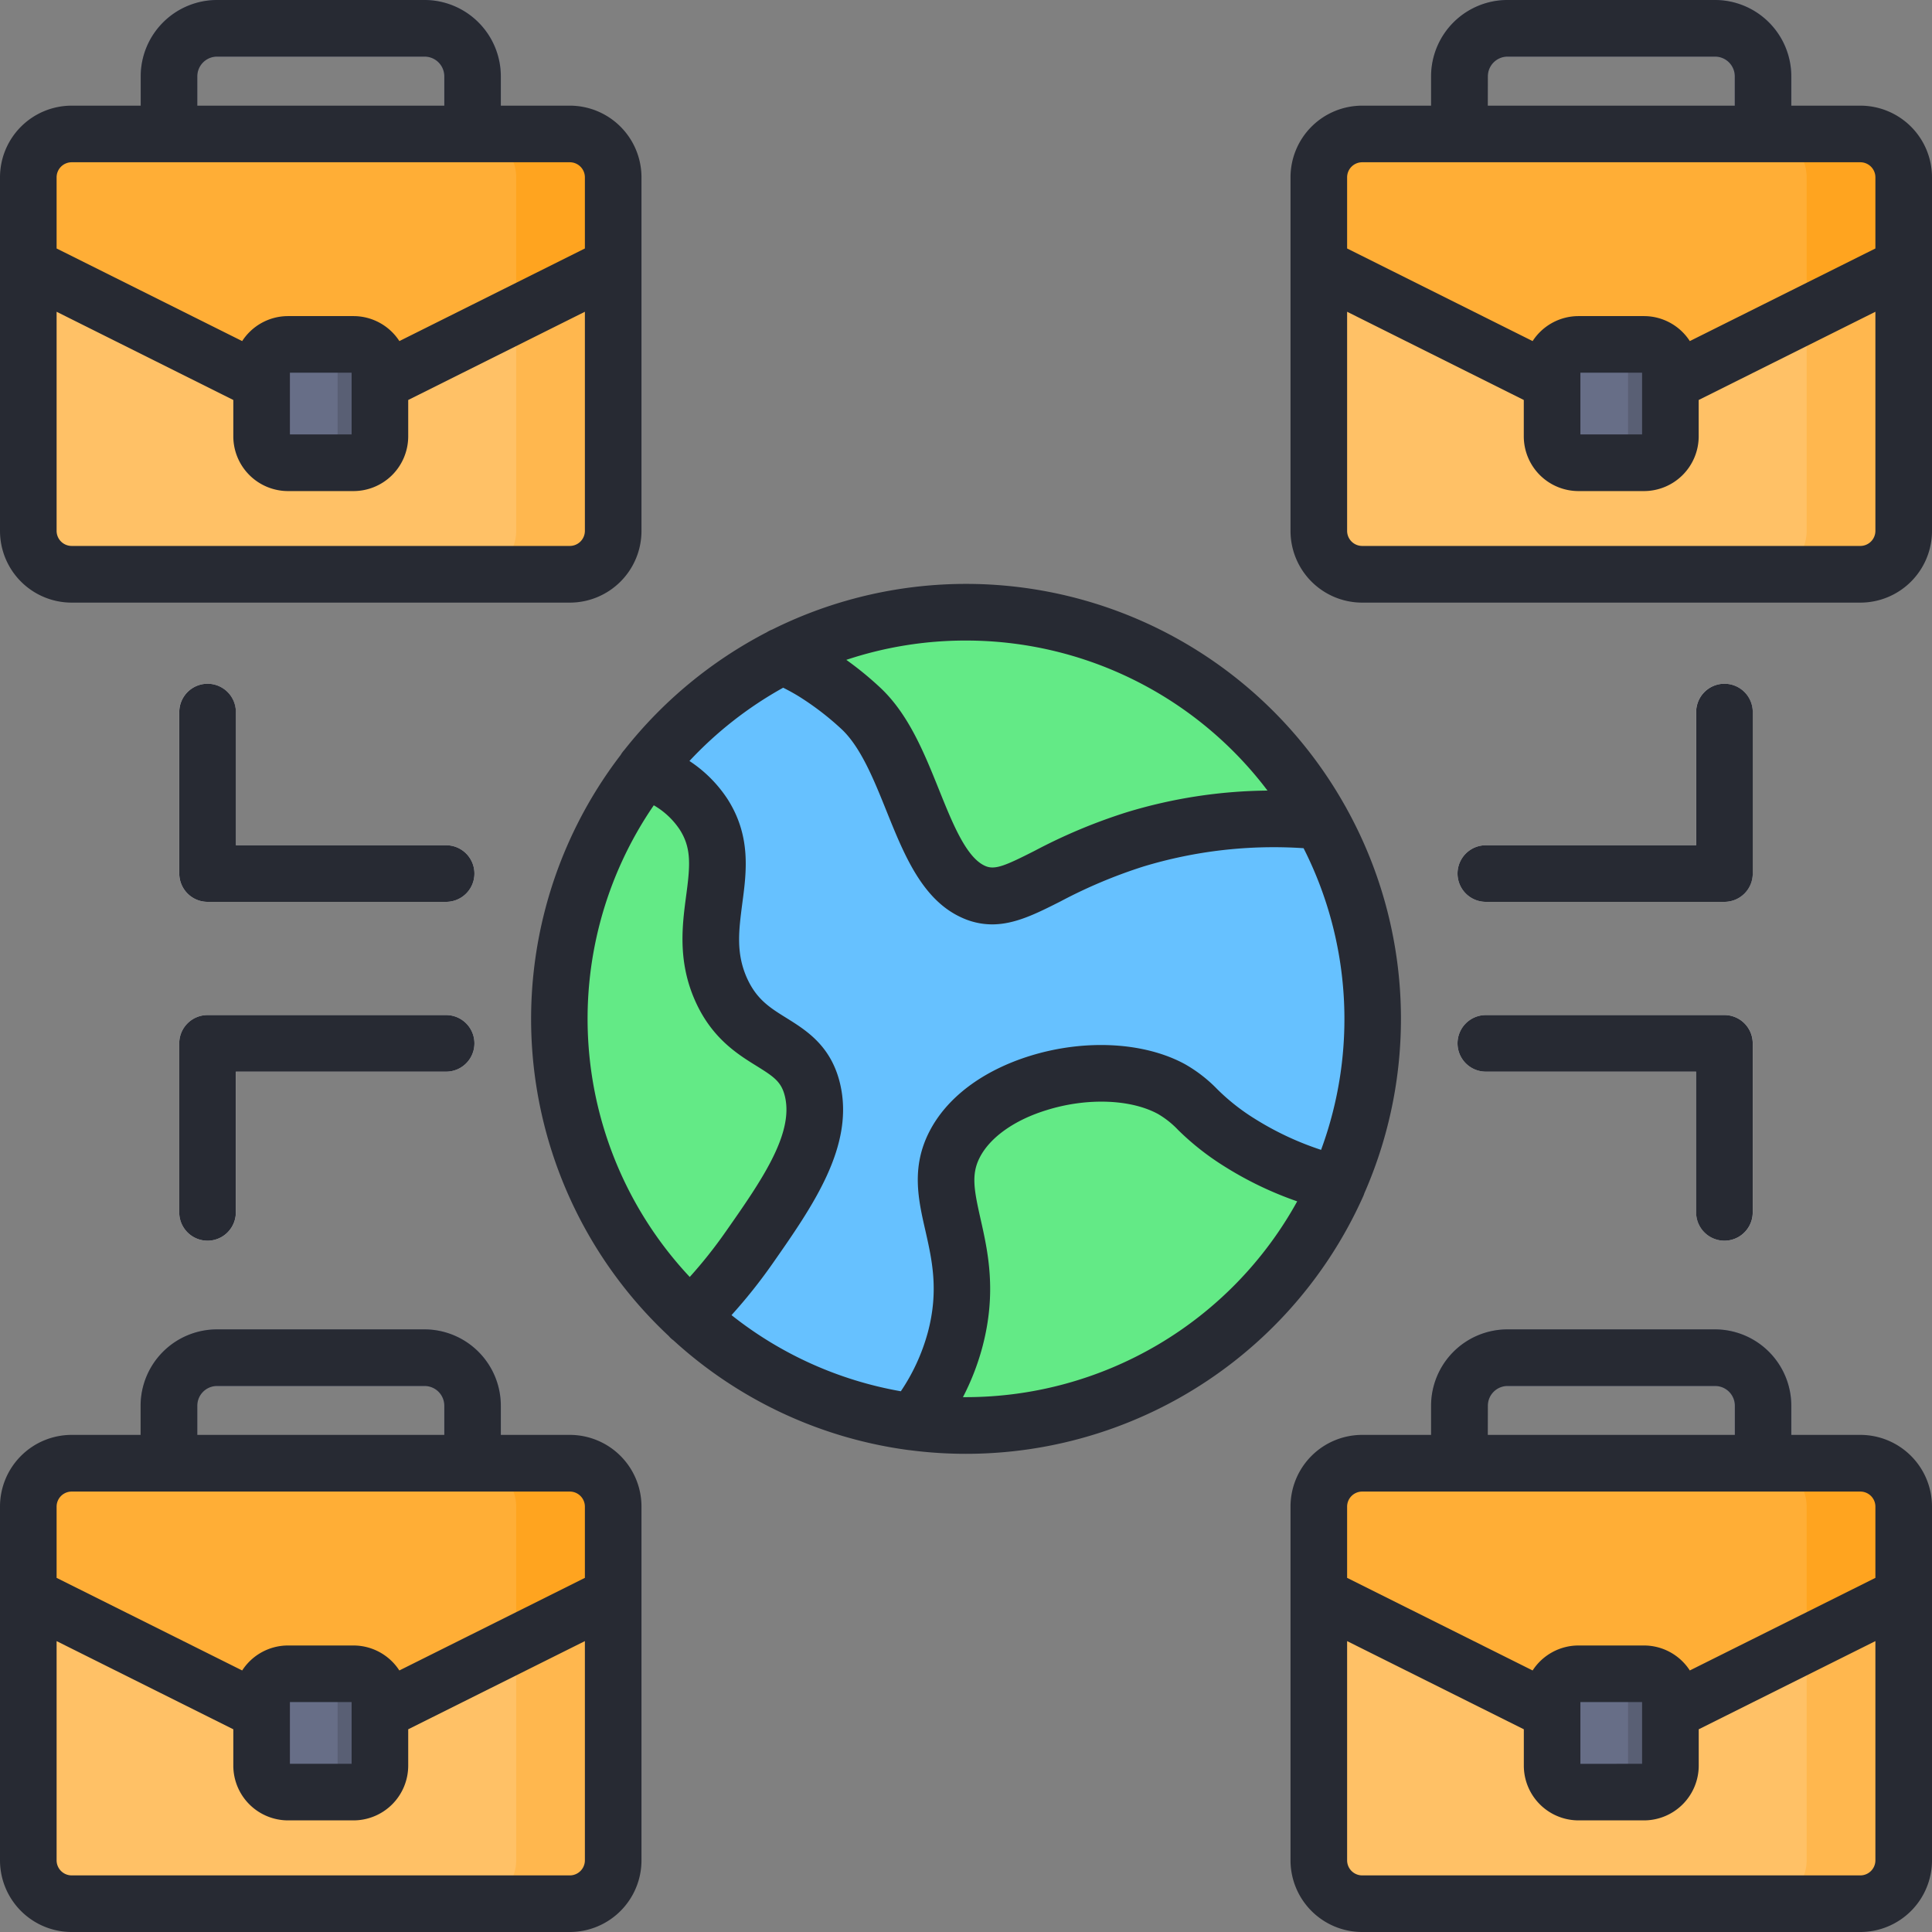 <svg xmlns="http://www.w3.org/2000/svg" data-name="Layer 1" viewBox="0 0 512 512"><rect x="0" y="0" width="512" height="512" fill="#808080" stroke="none"/><rect width="155.01" height="116.74" x="7.5" y="387.76" fill="#ffc166" rx="11.52"/><path fill="#ffb74e" d="M151,387.76H125.28a11.51,11.51,0,0,1,11.51,11.52V493a11.51,11.51,0,0,1-11.51,11.52H151A11.51,11.51,0,0,0,162.51,493v-93.7A11.51,11.51,0,0,0,151,387.76Z"/><path fill="#676e87" d="M125.22,410.26H44.79a7.5,7.5,0,0,1-7.5-7.5V372.53A20.25,20.25,0,0,1,57.52,352.3h55a20.25,20.25,0,0,1,20.23,20.23v30.23A7.5,7.5,0,0,1,125.22,410.26Zm-72.93-15h65.43V372.53a5.23,5.23,0,0,0-5.23-5.23h-55a5.23,5.23,0,0,0-5.23,5.23Z"/><path fill="#ffae36" d="M162.51,422.79,92.63,457.66a19.14,19.14,0,0,1-15.24,0L7.5,422.79V399.28A11.52,11.52,0,0,1,19,387.76H151a11.51,11.51,0,0,1,11.51,11.52Z"/><path fill="#ffa41f" d="M136.79,399.28v36.34l25.72-12.83V399.28A11.51,11.51,0,0,0,151,387.76H125.28A11.51,11.51,0,0,1,136.79,399.28Z"/><rect width="31.35" height="31.35" x="69.33" y="443.57" fill="#676e87" rx="7"/><path fill="#595f74" d="M93.68,443.57H82.47a7,7,0,0,1,7,7v17.35a7,7,0,0,1-7,7H93.68a7,7,0,0,0,7-7V450.57A7,7,0,0,0,93.68,443.57Z"/><rect width="155.01" height="116.74" x="349.49" y="387.76" fill="#ffc166" rx="11.52"/><path fill="#ffb74e" d="M493,387.76H467.26a11.52,11.52,0,0,1,11.52,11.52V493a11.52,11.52,0,0,1-11.52,11.52H493A11.52,11.52,0,0,0,504.5,493v-93.7A11.52,11.52,0,0,0,493,387.76Z"/><path fill="#676e87" d="M467.21,410.26H386.78a7.5,7.5,0,0,1-7.5-7.5V372.53a20.25,20.25,0,0,1,20.23-20.23h55a20.25,20.25,0,0,1,20.23,20.23v30.23A7.5,7.5,0,0,1,467.21,410.26Zm-72.93-15h65.43V372.53a5.23,5.23,0,0,0-5.23-5.23h-55a5.23,5.23,0,0,0-5.23,5.23Z"/><path fill="#ffae36" d="M504.5,422.79l-69.89,34.87a19.14,19.14,0,0,1-15.24,0l-69.88-34.87V399.28A11.51,11.51,0,0,1,361,387.76H493a11.52,11.52,0,0,1,11.52,11.52Z"/><path fill="#ffa41f" d="M478.78,399.28v36.34l25.72-12.83V399.28A11.52,11.52,0,0,0,493,387.76H467.26A11.52,11.52,0,0,1,478.78,399.28Z"/><rect width="31.35" height="31.35" x="411.32" y="443.57" fill="#676e87" rx="7"/><path fill="#595f74" d="M435.67,443.57H424.45a7,7,0,0,1,7,7v17.35a7,7,0,0,1-7,7h11.22a7,7,0,0,0,7-7V450.57A7,7,0,0,0,435.67,443.57Z"/><rect width="155.01" height="116.74" x="7.5" y="35.46" fill="#ffc166" rx="11.52"/><path fill="#ffb74e" d="M151,35.46H125.28A11.51,11.51,0,0,1,136.79,47v93.7a11.51,11.51,0,0,1-11.51,11.52H151a11.51,11.51,0,0,0,11.51-11.52V47A11.51,11.51,0,0,0,151,35.46Z"/><path fill="#676e87" d="M125.22,58H44.79a7.5,7.5,0,0,1-7.5-7.5V20.23A20.25,20.25,0,0,1,57.52,0h55a20.25,20.25,0,0,1,20.23,20.23V50.46A7.5,7.5,0,0,1,125.22,58ZM52.29,43h65.43V20.23A5.23,5.23,0,0,0,112.49,15h-55a5.24,5.24,0,0,0-5.23,5.23Z"/><path fill="#ffae36" d="M162.51,70.49,92.63,105.36a19.14,19.14,0,0,1-15.24,0L7.5,70.49V47A11.52,11.52,0,0,1,19,35.46H151A11.51,11.51,0,0,1,162.51,47Z"/><path fill="#ffa41f" d="M136.79,47V83.32l25.72-12.83V47A11.51,11.51,0,0,0,151,35.46H125.28A11.51,11.51,0,0,1,136.79,47Z"/><rect width="31.35" height="31.35" x="69.33" y="91.27" fill="#676e87" rx="7"/><path fill="#595f74" d="M93.68,91.27H82.47a7,7,0,0,1,7,7v17.35a7,7,0,0,1-7,7H93.68a7,7,0,0,0,7-7V98.27A7,7,0,0,0,93.68,91.27Z"/><rect width="155.01" height="116.74" x="349.49" y="35.46" fill="#ffc166" rx="11.52"/><path fill="#ffb74e" d="M493,35.46H467.26A11.52,11.52,0,0,1,478.78,47v93.7a11.52,11.52,0,0,1-11.52,11.52H493a11.52,11.52,0,0,0,11.52-11.52V47A11.52,11.52,0,0,0,493,35.46Z"/><path fill="#676e87" d="M467.21,58H386.78a7.5,7.5,0,0,1-7.5-7.5V20.23A20.25,20.25,0,0,1,399.51,0h55a20.25,20.25,0,0,1,20.23,20.23V50.46A7.5,7.5,0,0,1,467.21,58ZM394.28,43h65.43V20.23A5.24,5.24,0,0,0,454.48,15h-55a5.24,5.24,0,0,0-5.23,5.23Z"/><path fill="#ffae36" d="M504.5,70.49l-69.89,34.87a19.14,19.14,0,0,1-15.24,0L349.49,70.49V47A11.51,11.51,0,0,1,361,35.46H493A11.52,11.52,0,0,1,504.5,47Z"/><path fill="#ffa41f" d="M478.78,47V83.32L504.5,70.49V47A11.52,11.52,0,0,0,493,35.46H467.26A11.52,11.52,0,0,1,478.78,47Z"/><rect width="31.35" height="31.35" x="411.32" y="91.27" fill="#676e87" rx="7"/><path fill="#595f74" d="M435.67,91.27H424.45a7,7,0,0,1,7,7v17.35a7,7,0,0,1-7,7h11.22a7,7,0,0,0,7-7V98.27A7,7,0,0,0,435.67,91.27Z"/><circle cx="256" cy="270" r="107.76" fill="#66c1ff"/><path fill="#63ea86" d="M256 162.24a107.26 107.26 0 0 0-48.68 11.61 74.28 74.28 0 0 1 9.47 5A82.63 82.63 0 0 1 228.4 188c13.49 13 15.34 42 29.57 48.37 10.27 4.6 18.43-6.41 42.84-13.91a127.72 127.72 0 0 1 49.32-4.85A107.71 107.71 0 0 0 256 162.24zM242.1 376.87a109.89 109.89 0 0 0 13.9.89 107.78 107.78 0 0 0 98.48-64 88.09 88.09 0 0 1-26-11c-10.63-6.73-11.62-10.66-18.07-14.17-17.24-9.37-48.78-2.25-57.45 14.76-7.45 14.65 6.83 26.86.11 51.85A61.48 61.48 0 0 1 242.1 376.87zM190.94 261.9c-7.61-17.65 4.94-31.55-4.57-46.18-4.33-6.65-11-10-15.53-11.74A107.73 107.73 0 0 0 182.9 349.16a133 133 0 0 0 15.59-18.44c10.14-14.5 19.95-28.52 16.84-41.76C212 274.85 197.89 278 190.94 261.9z"/><path fill="#eee" d="M457 239H393.76a7.5 7.5 0 0 1 0-15h55.73V188.7a7.5 7.5 0 0 1 15 0v42.8A7.5 7.5 0 0 1 457 239zM457 328.8a7.5 7.5 0 0 1-7.5-7.5V284H393.76a7.5 7.5 0 0 1 0-15H457a7.5 7.5 0 0 1 7.5 7.5v44.8A7.5 7.5 0 0 1 457 328.8zM118.24 239H55a7.5 7.5 0 0 1-7.5-7.5V188.7a7.5 7.5 0 0 1 15 0V224h55.73a7.5 7.5 0 1 1 0 15zM55 328.8a7.5 7.5 0 0 1-7.5-7.5V276.5A7.5 7.5 0 0 1 55 269h63.23a7.5 7.5 0 1 1 0 15H62.51v37.3A7.5 7.5 0 0 1 55 328.8z"/><path fill="#272a33" d="M19,159.7H151a19,19,0,0,0,19-19V47a19,19,0,0,0-19-19H132.72V20.23A20.25,20.25,0,0,0,112.49,0h-55A20.25,20.25,0,0,0,37.29,20.23V28H19A19,19,0,0,0,0,47v93.7A19,19,0,0,0,19,159.7ZM52.29,20.23A5.24,5.24,0,0,1,57.52,15h55a5.23,5.23,0,0,1,5.23,5.23V28H52.29ZM15,47a4,4,0,0,1,4-4H151a4,4,0,0,1,4,4V65.85L105.84,90.39a14.5,14.5,0,0,0-12.16-6.62H76.33a14.48,14.48,0,0,0-12.15,6.62L15,65.85ZM93.18,98.77v16.35H76.83V98.77ZM15,82.62,61.83,106v9.64a14.52,14.52,0,0,0,14.5,14.5H93.68a14.51,14.51,0,0,0,14.5-14.5V106L155,82.62v58.06a4,4,0,0,1-4,4H19a4,4,0,0,1-4-4ZM493,28H474.71V20.23A20.25,20.25,0,0,0,454.48,0h-55a20.25,20.25,0,0,0-20.23,20.23V28H361a19,19,0,0,0-19,19v93.7a19,19,0,0,0,19,19H493a19,19,0,0,0,19-19V47A19,19,0,0,0,493,28Zm-98.7-7.73A5.23,5.23,0,0,1,399.51,15h55a5.24,5.24,0,0,1,5.23,5.23V28H394.28ZM497,140.68a4,4,0,0,1-4,4H361a4,4,0,0,1-4-4V82.62L403.82,106v9.64a14.51,14.51,0,0,0,14.5,14.5h17.35a14.52,14.52,0,0,0,14.5-14.5V106L497,82.62Zm-78.18-25.56V98.77h16.35v16.35ZM497,65.85,447.82,90.39a14.48,14.48,0,0,0-12.15-6.62H418.32a14.5,14.5,0,0,0-12.16,6.62L357,65.85V47a4,4,0,0,1,4-4H493a4,4,0,0,1,4,4ZM361.57,316.22a115,115,0,0,0-4.74-102c-.1-.21-.22-.41-.34-.61a115.17,115.17,0,0,0-151.84-46.78,7.25,7.25,0,0,0-1.42.71,116.13,116.13,0,0,0-37.76,31.19,7.77,7.77,0,0,0-1,1.36,115,115,0,0,0,12.79,154c.11.12.21.25.33.37a6.69,6.69,0,0,0,.87.74,114.86,114.86,0,0,0,62.44,29.1l.1,0a115.31,115.31,0,0,0,120.14-67A7.49,7.49,0,0,0,361.57,316.22ZM256,169.75a100.17,100.17,0,0,1,79.9,39.76,132.14,132.14,0,0,0-37.29,5.74,145.71,145.71,0,0,0-24.39,10.21c-7.87,4-10.63,5.17-13.18,4-5-2.23-8.64-11.35-12.19-20.17-3.9-9.69-7.93-19.7-15.25-26.75a87.42,87.42,0,0,0-9.32-7.67A100,100,0,0,1,256,169.75ZM182.79,338.41a100,100,0,0,1-9.53-125,20.65,20.65,0,0,1,6.82,6.36c3.25,5,2.81,9.73,1.75,17.66-1,7.57-2.27,17,2.22,27.4,4.39,10.19,11.35,14.5,16.43,17.65,4.69,2.91,6.63,4.24,7.55,8.15,2.34,10-6.41,22.49-15.69,35.75A123.33,123.33,0,0,1,182.79,338.41ZM256,370.26h-.81a65.77,65.77,0,0,0,5.1-13.08c3.95-14.72,1.51-25.54-.45-34.23-1.7-7.56-2.49-11.71-.22-16.16,2.72-5.36,9.22-10,17.82-12.62,10.61-3.3,22.13-2.89,29.36,1a23.93,23.93,0,0,1,5.42,4.29,70.73,70.73,0,0,0,12.22,9.62,93.83,93.83,0,0,0,19.33,9.29A100.33,100.33,0,0,1,256,370.26Zm94.06-65.55a79.67,79.67,0,0,1-17.6-8.27,55.72,55.72,0,0,1-9.89-7.81A38.16,38.16,0,0,0,314,282c-10.76-5.85-26.46-6.69-41-2.19-12.62,3.92-22.12,11.07-26.74,20.14-4.83,9.48-2.9,18-1,26.27,1.76,7.81,3.58,15.89.59,27a52.51,52.51,0,0,1-7.12,15.48,99.92,99.92,0,0,1-44.87-20.18A139.39,139.39,0,0,0,204.64,335c10.75-15.37,21.87-31.26,18-47.77-2.38-10.11-9-14.19-14.25-17.47-4.49-2.78-8-5-10.56-10.84-2.85-6.61-2-12.57-1.12-19.47,1.12-8.4,2.4-17.92-4-27.83a35,35,0,0,0-10-9.95,101,101,0,0,1,24.84-19.42c1.81.91,3.55,1.88,5.25,3a74.57,74.57,0,0,1,10.41,8.16c5,4.82,8.42,13.32,11.73,21.54,4.66,11.58,9.48,23.56,20,28.26a19.29,19.29,0,0,0,8,1.76c6.06,0,11.77-2.89,18.09-6.08a132.44,132.44,0,0,1,22-9.26,119.11,119.11,0,0,1,42.43-4.85,100.15,100.15,0,0,1,4.62,80ZM118.24,269H55a7.5,7.5,0,0,0-7.5,7.5v44.8a7.5,7.5,0,0,0,15,0V284h55.73a7.5,7.5,0,1,0,0-15Zm275.52,15h55.73v37.3a7.5,7.5,0,0,0,15,0V276.5A7.5,7.5,0,0,0,457,269H393.76a7.5,7.5,0,0,0,0,15Zm0-45H457a7.5,7.5,0,0,0,7.5-7.5V188.7a7.5,7.5,0,0,0-15,0V224H393.76a7.5,7.5,0,0,0,0,15ZM118.24,224H62.51V188.7a7.5,7.5,0,0,0-15,0v42.8A7.5,7.5,0,0,0,55,239h63.23a7.5,7.5,0,1,0,0-15ZM151,380.26H132.72v-7.73a20.25,20.25,0,0,0-20.23-20.23h-55a20.25,20.25,0,0,0-20.23,20.23v7.73H19a19,19,0,0,0-19,19V493a19,19,0,0,0,19,19H151a19,19,0,0,0,19-19v-93.7A19,19,0,0,0,151,380.26Zm-98.71-7.73a5.23,5.23,0,0,1,5.23-5.23h55a5.23,5.23,0,0,1,5.23,5.23v7.73H52.29ZM155,493a4,4,0,0,1-4,4H19a4,4,0,0,1-4-4V434.91l46.83,23.37v9.64a14.52,14.52,0,0,0,14.5,14.5H93.68a14.51,14.51,0,0,0,14.5-14.5v-9.64L155,434.91ZM76.83,467.42V451.07H93.18v16.35ZM155,418.15l-49.17,24.54a14.5,14.5,0,0,0-12.16-6.62H76.33a14.48,14.48,0,0,0-12.15,6.62L15,418.15V399.28a4,4,0,0,1,4-4H151a4,4,0,0,1,4,4Zm338-37.89H474.71v-7.73a20.25,20.25,0,0,0-20.23-20.23h-55a20.25,20.25,0,0,0-20.23,20.23v7.73H361a19,19,0,0,0-19,19V493a19,19,0,0,0,19,19H493a19,19,0,0,0,19-19v-93.7A19,19,0,0,0,493,380.26Zm-98.7-7.73a5.23,5.23,0,0,1,5.23-5.23h55a5.23,5.23,0,0,1,5.23,5.23v7.73H394.28ZM497,493a4,4,0,0,1-4,4H361a4,4,0,0,1-4-4V434.91l46.83,23.37v9.64a14.51,14.51,0,0,0,14.5,14.5h17.35a14.52,14.52,0,0,0,14.5-14.5v-9.64L497,434.91Zm-78.18-25.56V451.07h16.35v16.35ZM497,418.15l-49.18,24.54a14.48,14.48,0,0,0-12.15-6.62H418.32a14.5,14.5,0,0,0-12.16,6.62L357,418.15V399.28a4,4,0,0,1,4-4H493a4,4,0,0,1,4,4Z"/></svg>
